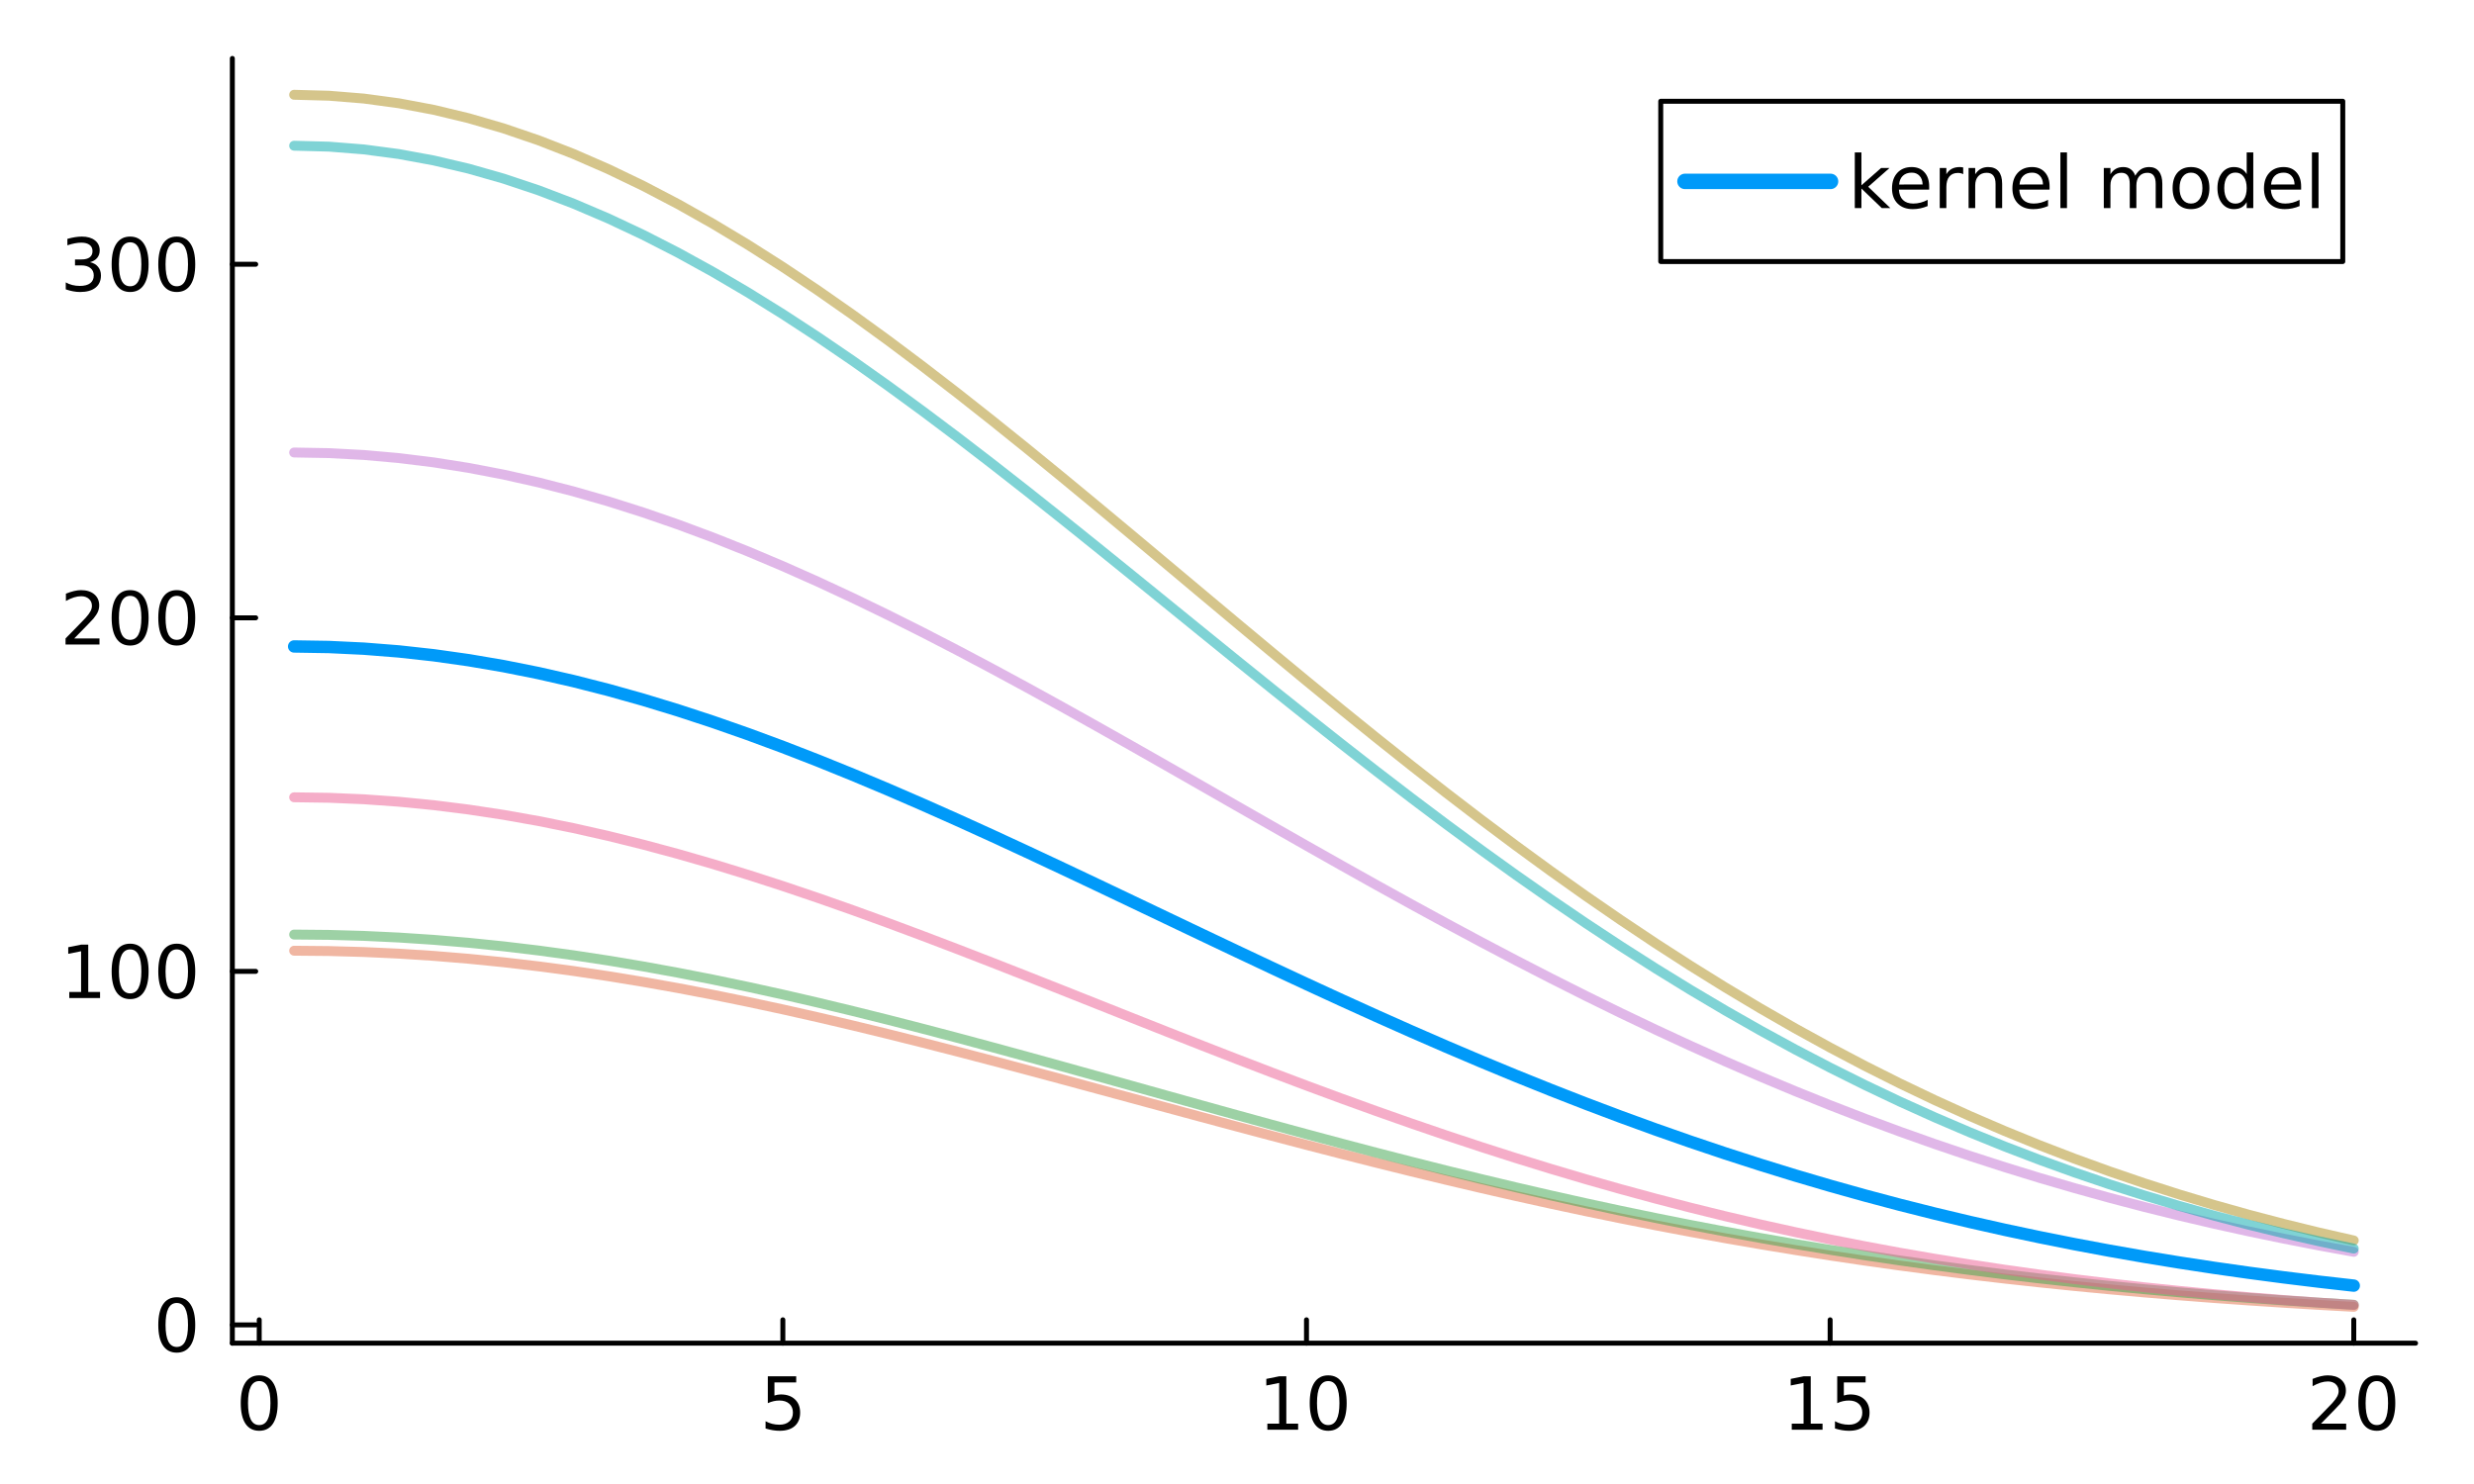 <?xml version="1.0" encoding="utf-8"?>
<svg xmlns="http://www.w3.org/2000/svg" xmlns:xlink="http://www.w3.org/1999/xlink" width="500" height="300" viewBox="0 0 2000 1200">
<rect x="0" y="0" width="2000" height="1200" fill="#333333" stroke="none"/>
<defs>
  <clipPath id="clip450">
    <rect x="0" y="0" width="2000" height="1200"/>
  </clipPath>
</defs>
<path clip-path="url(#clip450)" d="M0 1200 L2000 1200 L2000 0 L0 0  Z" fill="#ffffff" fill-rule="evenodd" fill-opacity="1"/>
<defs>
  <clipPath id="clip451">
    <rect x="400" y="0" width="1401" height="1200"/>
  </clipPath>
</defs>
<path clip-path="url(#clip450)" d="M187.824 1086.13 L1952.76 1086.13 L1952.76 47.244 L187.824 47.244  Z" fill="#ffffff" fill-rule="evenodd" fill-opacity="1"/>
<defs>
  <clipPath id="clip452">
    <rect x="187" y="47" width="1766" height="1040"/>
  </clipPath>
</defs>
<polyline clip-path="url(#clip450)" style="stroke:#000000; stroke-linecap:round; stroke-linejoin:round; stroke-width:4; stroke-opacity:1; fill:none" points="187.824,1086.13 1952.76,1086.13 "/>
<polyline clip-path="url(#clip450)" style="stroke:#000000; stroke-linecap:round; stroke-linejoin:round; stroke-width:4; stroke-opacity:1; fill:none" points="209.554,1086.13 209.554,1067.23 "/>
<polyline clip-path="url(#clip450)" style="stroke:#000000; stroke-linecap:round; stroke-linejoin:round; stroke-width:4; stroke-opacity:1; fill:none" points="632.867,1086.13 632.867,1067.23 "/>
<polyline clip-path="url(#clip450)" style="stroke:#000000; stroke-linecap:round; stroke-linejoin:round; stroke-width:4; stroke-opacity:1; fill:none" points="1056.18,1086.13 1056.18,1067.23 "/>
<polyline clip-path="url(#clip450)" style="stroke:#000000; stroke-linecap:round; stroke-linejoin:round; stroke-width:4; stroke-opacity:1; fill:none" points="1479.49,1086.13 1479.49,1067.23 "/>
<polyline clip-path="url(#clip450)" style="stroke:#000000; stroke-linecap:round; stroke-linejoin:round; stroke-width:4; stroke-opacity:1; fill:none" points="1902.8,1086.13 1902.8,1067.23 "/>
<path clip-path="url(#clip450)" d="M209.554 1116.78 Q205.04 1116.78 202.754 1121.23 Q200.497 1125.66 200.497 1134.57 Q200.497 1143.45 202.754 1147.91 Q205.04 1152.34 209.554 1152.34 Q214.097 1152.34 216.354 1147.91 Q218.639 1143.45 218.639 1134.57 Q218.639 1125.66 216.354 1121.23 Q214.097 1116.78 209.554 1116.78 M209.554 1112.15 Q216.816 1112.15 220.636 1117.9 Q224.484 1123.63 224.484 1134.57 Q224.484 1145.48 220.636 1151.24 Q216.816 1156.97 209.554 1156.97 Q202.291 1156.97 198.443 1151.24 Q194.623 1145.48 194.623 1134.57 Q194.623 1123.63 198.443 1117.9 Q202.291 1112.15 209.554 1112.15 Z" fill="#000000" fill-rule="nonzero" fill-opacity="1" /><path clip-path="url(#clip450)" d="M620.714 1112.93 L643.659 1112.93 L643.659 1117.85 L626.067 1117.85 L626.067 1128.44 Q627.34 1128 628.613 1127.8 Q629.886 1127.57 631.159 1127.57 Q638.393 1127.57 642.618 1131.53 Q646.842 1135.5 646.842 1142.27 Q646.842 1149.24 642.502 1153.12 Q638.162 1156.97 630.262 1156.97 Q627.543 1156.97 624.707 1156.5 Q621.9 1156.04 618.891 1155.12 L618.891 1149.24 Q621.495 1150.66 624.273 1151.35 Q627.051 1152.05 630.147 1152.05 Q635.152 1152.05 638.075 1149.41 Q640.997 1146.78 640.997 1142.27 Q640.997 1137.75 638.075 1135.12 Q635.152 1132.49 630.147 1132.49 Q627.803 1132.49 625.459 1133.01 Q623.144 1133.53 620.714 1134.63 L620.714 1112.93 Z" fill="#000000" fill-rule="nonzero" fill-opacity="1" /><path clip-path="url(#clip450)" d="M1024.54 1151.21 L1034.09 1151.21 L1034.09 1118.25 L1023.7 1120.34 L1023.7 1115.01 L1034.03 1112.93 L1039.87 1112.93 L1039.87 1151.21 L1049.42 1151.21 L1049.42 1156.13 L1024.54 1156.13 L1024.54 1151.21 Z" fill="#000000" fill-rule="nonzero" fill-opacity="1" /><path clip-path="url(#clip450)" d="M1073.73 1116.78 Q1069.21 1116.78 1066.93 1121.23 Q1064.67 1125.66 1064.67 1134.57 Q1064.67 1143.45 1066.93 1147.91 Q1069.21 1152.34 1073.73 1152.34 Q1078.27 1152.34 1080.53 1147.91 Q1082.81 1143.45 1082.81 1134.57 Q1082.81 1125.66 1080.53 1121.23 Q1078.27 1116.78 1073.73 1116.78 M1073.73 1112.15 Q1080.99 1112.15 1084.81 1117.9 Q1088.66 1123.63 1088.66 1134.57 Q1088.66 1145.48 1084.81 1151.24 Q1080.99 1156.97 1073.73 1156.97 Q1066.47 1156.97 1062.62 1151.24 Q1058.8 1145.48 1058.8 1134.57 Q1058.8 1123.63 1062.62 1117.9 Q1066.47 1112.15 1073.73 1112.15 Z" fill="#000000" fill-rule="nonzero" fill-opacity="1" /><path clip-path="url(#clip450)" d="M1448.47 1151.21 L1458.02 1151.21 L1458.02 1118.25 L1447.63 1120.34 L1447.63 1115.01 L1457.96 1112.93 L1463.81 1112.93 L1463.81 1151.21 L1473.36 1151.21 L1473.36 1156.13 L1448.47 1156.13 L1448.47 1151.21 Z" fill="#000000" fill-rule="nonzero" fill-opacity="1" /><path clip-path="url(#clip450)" d="M1485.22 1112.93 L1508.17 1112.93 L1508.17 1117.85 L1490.57 1117.85 L1490.57 1128.44 Q1491.85 1128 1493.12 1127.8 Q1494.39 1127.57 1495.67 1127.57 Q1502.9 1127.57 1507.13 1131.53 Q1511.35 1135.5 1511.35 1142.27 Q1511.35 1149.24 1507.01 1153.12 Q1502.67 1156.97 1494.77 1156.97 Q1492.05 1156.97 1489.21 1156.5 Q1486.41 1156.04 1483.4 1155.12 L1483.4 1149.24 Q1486 1150.66 1488.78 1151.35 Q1491.56 1152.05 1494.65 1152.05 Q1499.66 1152.05 1502.58 1149.41 Q1505.5 1146.78 1505.5 1142.27 Q1505.5 1137.75 1502.58 1135.12 Q1499.66 1132.49 1494.65 1132.49 Q1492.31 1132.49 1489.97 1133.01 Q1487.65 1133.53 1485.22 1134.63 L1485.22 1112.93 Z" fill="#000000" fill-rule="nonzero" fill-opacity="1" /><path clip-path="url(#clip450)" d="M1876.27 1151.21 L1896.67 1151.21 L1896.67 1156.13 L1869.24 1156.13 L1869.24 1151.21 Q1872.57 1147.77 1878.3 1141.98 Q1884.06 1136.16 1885.53 1134.48 Q1888.34 1131.33 1889.44 1129.16 Q1890.57 1126.96 1890.57 1124.85 Q1890.57 1121.41 1888.13 1119.24 Q1885.73 1117.07 1881.86 1117.07 Q1879.11 1117.07 1876.04 1118.02 Q1873 1118.98 1869.53 1120.91 L1869.53 1115.01 Q1873.06 1113.59 1876.13 1112.87 Q1879.19 1112.15 1881.74 1112.15 Q1888.45 1112.15 1892.45 1115.5 Q1896.44 1118.86 1896.44 1124.47 Q1896.44 1127.13 1895.43 1129.54 Q1894.44 1131.91 1891.81 1135.15 Q1891.09 1135.99 1887.21 1140.01 Q1883.33 1144 1876.27 1151.21 Z" fill="#000000" fill-rule="nonzero" fill-opacity="1" /><path clip-path="url(#clip450)" d="M1921.44 1116.78 Q1916.93 1116.78 1914.64 1121.23 Q1912.38 1125.66 1912.38 1134.57 Q1912.38 1143.45 1914.64 1147.91 Q1916.93 1152.34 1921.44 1152.34 Q1925.98 1152.34 1928.24 1147.91 Q1930.52 1143.45 1930.52 1134.57 Q1930.52 1125.66 1928.24 1121.23 Q1925.98 1116.78 1921.44 1116.78 M1921.44 1112.15 Q1928.7 1112.15 1932.52 1117.9 Q1936.37 1123.63 1936.37 1134.57 Q1936.37 1145.48 1932.52 1151.24 Q1928.7 1156.97 1921.44 1156.97 Q1914.18 1156.97 1910.33 1151.24 Q1906.51 1145.48 1906.51 1134.57 Q1906.51 1123.63 1910.33 1117.9 Q1914.18 1112.15 1921.44 1112.15 Z" fill="#000000" fill-rule="nonzero" fill-opacity="1" /><polyline clip-path="url(#clip450)" style="stroke:#000000; stroke-linecap:round; stroke-linejoin:round; stroke-width:4; stroke-opacity:1; fill:none" points="187.824,1086.13 187.824,47.244 "/>
<polyline clip-path="url(#clip450)" style="stroke:#000000; stroke-linecap:round; stroke-linejoin:round; stroke-width:4; stroke-opacity:1; fill:none" points="187.824,1071.36 206.721,1071.36 "/>
<polyline clip-path="url(#clip450)" style="stroke:#000000; stroke-linecap:round; stroke-linejoin:round; stroke-width:4; stroke-opacity:1; fill:none" points="187.824,785.467 206.721,785.467 "/>
<polyline clip-path="url(#clip450)" style="stroke:#000000; stroke-linecap:round; stroke-linejoin:round; stroke-width:4; stroke-opacity:1; fill:none" points="187.824,499.576 206.721,499.576 "/>
<polyline clip-path="url(#clip450)" style="stroke:#000000; stroke-linecap:round; stroke-linejoin:round; stroke-width:4; stroke-opacity:1; fill:none" points="187.824,213.685 206.721,213.685 "/>
<path clip-path="url(#clip450)" d="M142.893 1053.61 Q138.379 1053.61 136.094 1058.06 Q133.837 1062.49 133.837 1071.4 Q133.837 1080.28 136.094 1084.74 Q138.379 1089.17 142.893 1089.17 Q147.436 1089.17 149.693 1084.74 Q151.979 1080.28 151.979 1071.4 Q151.979 1062.49 149.693 1058.06 Q147.436 1053.61 142.893 1053.61 M142.893 1048.98 Q150.156 1048.98 153.975 1054.74 Q157.824 1060.46 157.824 1071.4 Q157.824 1082.31 153.975 1088.07 Q150.156 1093.8 142.893 1093.8 Q135.631 1093.8 131.782 1088.07 Q127.963 1082.31 127.963 1071.4 Q127.963 1060.46 131.782 1054.74 Q135.631 1048.98 142.893 1048.98 Z" fill="#000000" fill-rule="nonzero" fill-opacity="1" /><path clip-path="url(#clip450)" d="M56.001 802.148 L65.55 802.148 L65.55 769.191 L55.162 771.275 L55.162 765.951 L65.492 763.867 L71.337 763.867 L71.337 802.148 L80.885 802.148 L80.885 807.067 L56.001 807.067 L56.001 802.148 Z" fill="#000000" fill-rule="nonzero" fill-opacity="1" /><path clip-path="url(#clip450)" d="M105.191 767.716 Q100.677 767.716 98.391 772.172 Q96.134 776.599 96.134 785.511 Q96.134 794.394 98.391 798.85 Q100.677 803.277 105.191 803.277 Q109.734 803.277 111.991 798.85 Q114.277 794.394 114.277 785.511 Q114.277 776.599 111.991 772.172 Q109.734 767.716 105.191 767.716 M105.191 763.086 Q112.454 763.086 116.273 768.844 Q120.121 774.573 120.121 785.511 Q120.121 796.419 116.273 802.177 Q112.454 807.907 105.191 807.907 Q97.928 807.907 94.08 802.177 Q90.26 796.419 90.26 785.511 Q90.26 774.573 94.08 768.844 Q97.928 763.086 105.191 763.086 Z" fill="#000000" fill-rule="nonzero" fill-opacity="1" /><path clip-path="url(#clip450)" d="M142.893 767.716 Q138.379 767.716 136.094 772.172 Q133.837 776.599 133.837 785.511 Q133.837 794.394 136.094 798.85 Q138.379 803.277 142.893 803.277 Q147.436 803.277 149.693 798.85 Q151.979 794.394 151.979 785.511 Q151.979 776.599 149.693 772.172 Q147.436 767.716 142.893 767.716 M142.893 763.086 Q150.156 763.086 153.975 768.844 Q157.824 774.573 157.824 785.511 Q157.824 796.419 153.975 802.177 Q150.156 807.907 142.893 807.907 Q135.631 807.907 131.782 802.177 Q127.963 796.419 127.963 785.511 Q127.963 774.573 131.782 768.844 Q135.631 763.086 142.893 763.086 Z" fill="#000000" fill-rule="nonzero" fill-opacity="1" /><path clip-path="url(#clip450)" d="M60.023 516.257 L80.422 516.257 L80.422 521.176 L52.992 521.176 L52.992 516.257 Q56.32 512.814 62.049 507.027 Q67.807 501.211 69.282 499.533 Q72.089 496.379 73.189 494.209 Q74.317 492.01 74.317 489.898 Q74.317 486.454 71.887 484.284 Q69.485 482.114 65.608 482.114 Q62.859 482.114 59.792 483.069 Q56.754 484.024 53.282 485.962 L53.282 480.06 Q56.812 478.642 59.879 477.918 Q62.946 477.195 65.492 477.195 Q72.205 477.195 76.198 480.552 Q80.191 483.908 80.191 489.521 Q80.191 492.183 79.178 494.585 Q78.195 496.958 75.561 500.198 Q74.838 501.038 70.961 505.059 Q67.084 509.053 60.023 516.257 Z" fill="#000000" fill-rule="nonzero" fill-opacity="1" /><path clip-path="url(#clip450)" d="M105.191 481.825 Q100.677 481.825 98.391 486.281 Q96.134 490.708 96.134 499.62 Q96.134 508.503 98.391 512.959 Q100.677 517.386 105.191 517.386 Q109.734 517.386 111.991 512.959 Q114.277 508.503 114.277 499.62 Q114.277 490.708 111.991 486.281 Q109.734 481.825 105.191 481.825 M105.191 477.195 Q112.454 477.195 116.273 482.953 Q120.121 488.682 120.121 499.62 Q120.121 510.528 116.273 516.286 Q112.454 522.015 105.191 522.015 Q97.928 522.015 94.08 516.286 Q90.26 510.528 90.26 499.62 Q90.26 488.682 94.08 482.953 Q97.928 477.195 105.191 477.195 Z" fill="#000000" fill-rule="nonzero" fill-opacity="1" /><path clip-path="url(#clip450)" d="M142.893 481.825 Q138.379 481.825 136.094 486.281 Q133.837 490.708 133.837 499.62 Q133.837 508.503 136.094 512.959 Q138.379 517.386 142.893 517.386 Q147.436 517.386 149.693 512.959 Q151.979 508.503 151.979 499.62 Q151.979 490.708 149.693 486.281 Q147.436 481.825 142.893 481.825 M142.893 477.195 Q150.156 477.195 153.975 482.953 Q157.824 488.682 157.824 499.62 Q157.824 510.528 153.975 516.286 Q150.156 522.015 142.893 522.015 Q135.631 522.015 131.782 516.286 Q127.963 510.528 127.963 499.62 Q127.963 488.682 131.782 482.953 Q135.631 477.195 142.893 477.195 Z" fill="#000000" fill-rule="nonzero" fill-opacity="1" /><path clip-path="url(#clip450)" d="M72.697 211.993 Q76.892 212.89 79.236 215.725 Q81.609 218.561 81.609 222.727 Q81.609 229.122 77.211 232.623 Q72.813 236.124 64.711 236.124 Q61.991 236.124 59.097 235.575 Q56.233 235.054 53.166 233.983 L53.166 228.341 Q55.596 229.759 58.49 230.482 Q61.383 231.205 64.537 231.205 Q70.035 231.205 72.899 229.035 Q75.793 226.865 75.793 222.727 Q75.793 218.908 73.102 216.767 Q70.44 214.597 65.666 214.597 L60.631 214.597 L60.631 209.793 L65.897 209.793 Q70.209 209.793 72.494 208.086 Q74.78 206.35 74.78 203.109 Q74.78 199.782 72.407 198.017 Q70.064 196.223 65.666 196.223 Q63.264 196.223 60.515 196.744 Q57.766 197.265 54.468 198.364 L54.468 193.156 Q57.795 192.23 60.689 191.767 Q63.611 191.304 66.186 191.304 Q72.842 191.304 76.719 194.342 Q80.596 197.351 80.596 202.502 Q80.596 206.09 78.542 208.578 Q76.487 211.038 72.697 211.993 Z" fill="#000000" fill-rule="nonzero" fill-opacity="1" /><path clip-path="url(#clip450)" d="M105.191 195.934 Q100.677 195.934 98.391 200.39 Q96.134 204.817 96.134 213.729 Q96.134 222.612 98.391 227.068 Q100.677 231.495 105.191 231.495 Q109.734 231.495 111.991 227.068 Q114.277 222.612 114.277 213.729 Q114.277 204.817 111.991 200.39 Q109.734 195.934 105.191 195.934 M105.191 191.304 Q112.454 191.304 116.273 197.062 Q120.121 202.791 120.121 213.729 Q120.121 224.637 116.273 230.395 Q112.454 236.124 105.191 236.124 Q97.928 236.124 94.08 230.395 Q90.26 224.637 90.26 213.729 Q90.26 202.791 94.08 197.062 Q97.928 191.304 105.191 191.304 Z" fill="#000000" fill-rule="nonzero" fill-opacity="1" /><path clip-path="url(#clip450)" d="M142.893 195.934 Q138.379 195.934 136.094 200.39 Q133.837 204.817 133.837 213.729 Q133.837 222.612 136.094 227.068 Q138.379 231.495 142.893 231.495 Q147.436 231.495 149.693 227.068 Q151.979 222.612 151.979 213.729 Q151.979 204.817 149.693 200.39 Q147.436 195.934 142.893 195.934 M142.893 191.304 Q150.156 191.304 153.975 197.062 Q157.824 202.791 157.824 213.729 Q157.824 224.637 153.975 230.395 Q150.156 236.124 142.893 236.124 Q135.631 236.124 131.782 230.395 Q127.963 224.637 127.963 213.729 Q127.963 202.791 131.782 197.062 Q135.631 191.304 142.893 191.304 Z" fill="#000000" fill-rule="nonzero" fill-opacity="1" /><polyline clip-path="url(#clip452)" style="stroke:#009af9; stroke-linecap:round; stroke-linejoin:round; stroke-width:10; stroke-opacity:1; fill:none" points="237.775,522.74 265.996,523.188 294.216,524.533 322.437,526.765 350.658,529.876 378.879,533.849 407.1,538.666 435.321,544.302 463.541,550.732 491.762,557.924 519.983,565.845 548.204,574.458 576.425,583.723 604.646,593.597 632.867,604.037 661.087,614.996 689.308,626.427 717.529,638.281 745.75,650.509 773.971,663.06 802.192,675.884 830.413,688.932 858.633,702.155 886.854,715.503 915.075,728.929 943.296,742.388 971.517,755.834 999.738,769.226 1027.96,782.522 1056.18,795.685 1084.4,808.678 1112.62,821.468 1140.84,834.024 1169.06,846.318 1197.28,858.324 1225.5,870.019 1253.73,881.383 1281.95,892.399 1310.17,903.052 1338.39,913.33 1366.61,923.223 1394.83,932.723 1423.05,941.826 1451.27,950.53 1479.49,958.833 1507.71,966.736 1535.93,974.244 1564.15,981.36 1592.38,988.092 1620.6,994.445 1648.82,1000.43 1677.04,1006.06 1705.26,1011.34 1733.48,1016.28 1761.7,1020.89 1789.92,1025.2 1818.14,1029.21 1846.36,1032.93 1874.58,1036.38 1902.8,1039.58 "/>
<polyline clip-path="url(#clip452)" style="stroke:#e26f46; stroke-linecap:round; stroke-linejoin:round; stroke-width:8; stroke-opacity:0.5; fill:none" points="237.775,768.776 265.996,769.039 294.216,769.827 322.437,771.136 350.658,772.959 378.879,775.287 407.1,778.108 435.321,781.406 463.541,785.166 491.762,789.369 519.983,793.993 548.204,799.015 576.425,804.412 604.646,810.156 632.867,816.222 661.087,822.579 689.308,829.201 717.529,836.056 745.75,843.114 773.971,850.346 802.192,857.72 830.413,865.208 858.633,872.779 886.854,880.405 915.075,888.057 943.296,895.708 971.517,903.333 999.738,910.906 1027.96,918.404 1056.18,925.806 1084.4,933.09 1112.62,940.238 1140.84,947.233 1169.06,954.058 1197.28,960.702 1225.5,967.15 1253.73,973.394 1281.95,979.423 1310.17,985.231 1338.39,990.813 1366.61,996.164 1394.83,1001.28 1423.05,1006.16 1451.27,1010.81 1479.49,1015.23 1507.71,1019.41 1535.93,1023.36 1564.15,1027.1 1592.38,1030.61 1620.6,1033.91 1648.82,1037 1677.04,1039.89 1705.26,1042.59 1733.48,1045.1 1761.7,1047.43 1789.92,1049.6 1818.14,1051.6 1846.36,1053.45 1874.58,1055.16 1902.8,1056.73 "/>
<polyline clip-path="url(#clip452)" style="stroke:#3da44d; stroke-linecap:round; stroke-linejoin:round; stroke-width:8; stroke-opacity:0.5; fill:none" points="237.775,755.707 265.996,755.975 294.216,756.78 322.437,758.116 350.658,759.977 378.879,762.354 407.1,765.235 435.321,768.604 463.541,772.446 491.762,776.741 519.983,781.469 548.204,786.606 576.425,792.127 604.646,798.008 632.867,804.22 661.087,810.735 689.308,817.524 717.529,824.556 745.75,831.802 773.971,839.231 802.192,846.812 830.413,854.515 858.633,862.31 886.854,870.168 915.075,878.059 943.296,885.957 971.517,893.835 999.738,901.668 1027.96,909.431 1056.18,917.101 1084.4,924.659 1112.62,932.083 1140.84,939.357 1169.06,946.463 1197.28,953.388 1225.5,960.119 1253.73,966.644 1281.95,972.954 1310.17,979.041 1338.39,984.899 1366.61,990.523 1394.83,995.91 1423.05,1001.06 1451.27,1005.97 1479.49,1010.63 1507.71,1015.07 1535.93,1019.26 1564.15,1023.23 1592.38,1026.97 1620.6,1030.49 1648.82,1033.79 1677.04,1036.89 1705.26,1039.78 1733.48,1042.48 1761.7,1044.99 1789.92,1047.33 1818.14,1049.5 1846.36,1051.5 1874.58,1053.36 1902.8,1055.06 "/>
<polyline clip-path="url(#clip452)" style="stroke:#c271d2; stroke-linecap:round; stroke-linejoin:round; stroke-width:8; stroke-opacity:0.5; fill:none" points="237.775,365.903 265.996,366.406 294.216,367.91 322.437,370.411 350.658,373.898 378.879,378.355 407.1,383.763 435.321,390.101 463.541,397.341 491.762,405.454 519.983,414.406 548.204,424.16 576.425,434.676 604.646,445.914 632.867,457.828 661.087,470.371 689.308,483.497 717.529,497.154 745.75,511.292 773.971,525.86 802.192,540.806 830.413,556.076 858.633,571.62 886.854,587.384 915.075,603.319 943.296,619.373 971.517,635.498 999.738,651.646 1027.96,667.771 1056.18,683.83 1084.4,699.778 1112.62,715.578 1140.84,731.191 1169.06,746.582 1197.28,761.718 1225.5,776.568 1253.73,791.106 1281.95,805.307 1310.17,819.147 1338.39,832.608 1366.61,845.672 1394.83,858.325 1423.05,870.555 1451.27,882.352 1479.49,893.709 1507.71,904.622 1535.93,915.087 1564.15,925.104 1592.38,934.673 1620.6,943.798 1648.82,952.484 1677.04,960.736 1705.26,968.561 1733.48,975.969 1761.7,982.97 1789.92,989.573 1818.14,995.79 1846.36,1001.63 1874.58,1007.12 1902.8,1012.25 "/>
<polyline clip-path="url(#clip452)" style="stroke:#ac8d18; stroke-linecap:round; stroke-linejoin:round; stroke-width:8; stroke-opacity:0.5; fill:none" points="237.775,76.647 265.996,77.412 294.216,79.704 322.437,83.512 350.658,88.818 378.879,95.6 407.1,103.824 435.321,113.455 463.541,124.448 491.762,136.754 519.983,150.32 548.204,165.084 576.425,180.983 604.646,197.948 632.867,215.907 661.087,234.786 689.308,254.506 717.529,274.988 745.75,296.15 773.971,317.91 802.192,340.186 830.413,362.895 858.633,385.953 886.854,409.281 915.075,432.799 943.296,456.428 971.517,480.093 999.738,503.723 1027.96,527.245 1056.18,550.595 1084.4,573.71 1112.62,596.53 1140.84,619 1169.06,641.07 1197.28,662.692 1225.5,683.825 1253.73,704.43 1281.95,724.473 1310.17,743.926 1338.39,762.764 1366.61,780.965 1394.83,798.513 1423.05,815.394 1451.27,831.601 1479.49,847.126 1507.71,861.969 1535.93,876.13 1564.15,889.613 1592.38,902.426 1620.6,914.576 1648.82,926.076 1677.04,936.94 1705.26,947.183 1733.48,956.821 1761.7,965.874 1789.92,974.361 1818.14,982.302 1846.36,989.719 1874.58,996.633 1902.8,1003.07 "/>
<polyline clip-path="url(#clip452)" style="stroke:#00a9ad; stroke-linecap:round; stroke-linejoin:round; stroke-width:8; stroke-opacity:0.5; fill:none" points="237.775,117.831 265.996,118.581 294.216,120.826 322.437,124.557 350.658,129.755 378.879,136.397 407.1,144.45 435.321,153.879 463.541,164.639 491.762,176.682 519.983,189.952 548.204,204.39 576.425,219.932 604.646,236.509 632.867,254.05 661.087,272.481 689.308,291.723 717.529,311.697 745.75,332.323 773.971,353.519 802.192,375.203 830.413,397.293 858.633,419.708 886.854,442.368 915.075,465.194 943.296,488.11 971.517,511.042 999.738,533.918 1027.96,556.67 1056.18,579.234 1084.4,601.548 1112.62,623.556 1140.84,645.203 1169.06,666.441 1197.28,687.226 1225.5,707.516 1253.73,727.277 1281.95,746.475 1310.17,765.085 1338.39,783.082 1366.61,800.448 1394.83,817.169 1423.05,833.232 1451.27,848.631 1479.49,863.361 1507.71,877.422 1535.93,890.817 1564.15,903.551 1592.38,915.632 1620.6,927.071 1648.82,937.879 1677.04,948.072 1705.26,957.665 1733.48,966.677 1761.7,975.126 1789.92,983.032 1818.14,990.416 1846.36,997.299 1874.58,1003.7 1902.8,1009.65 "/>
<polyline clip-path="url(#clip452)" style="stroke:#ed5d92; stroke-linecap:round; stroke-linejoin:round; stroke-width:8; stroke-opacity:0.5; fill:none" points="237.775,644.708 265.996,645.109 294.216,646.31 322.437,648.303 350.658,651.077 378.879,654.618 407.1,658.905 435.321,663.915 463.541,669.62 491.762,675.989 519.983,682.988 548.204,690.58 576.425,698.724 604.646,707.38 632.867,716.502 661.087,726.045 689.308,735.963 717.529,746.208 745.75,756.732 773.971,767.487 802.192,778.426 830.413,789.501 858.633,800.667 886.854,811.879 915.075,823.094 943.296,834.27 971.517,845.369 999.738,856.352 1027.96,867.186 1056.18,877.838 1084.4,888.279 1112.62,898.482 1140.84,908.423 1169.06,918.081 1197.28,927.437 1225.5,936.476 1253.73,945.185 1281.95,953.553 1310.17,961.573 1338.39,969.239 1366.61,976.548 1394.83,983.499 1423.05,990.094 1451.27,996.334 1479.49,1002.23 1507.71,1007.77 1535.93,1012.99 1564.15,1017.87 1592.38,1022.44 1620.6,1026.71 1648.82,1030.67 1677.04,1034.36 1705.26,1037.77 1733.48,1040.93 1761.7,1043.84 1789.92,1046.52 1818.14,1048.98 1846.36,1051.24 1874.58,1053.3 1902.8,1055.18 "/>
<path clip-path="url(#clip450)" d="M1342.55 211.474 L1893.92 211.474 L1893.92 81.874 L1342.55 81.874  Z" fill="#ffffff" fill-rule="evenodd" fill-opacity="1"/>
<polyline clip-path="url(#clip450)" style="stroke:#000000; stroke-linecap:round; stroke-linejoin:round; stroke-width:4; stroke-opacity:1; fill:none" points="1342.55,211.474 1893.92,211.474 1893.92,81.874 1342.55,81.874 1342.55,211.474 "/>
<polyline clip-path="url(#clip450)" style="stroke:#009af9; stroke-linecap:round; stroke-linejoin:round; stroke-width:12.5; stroke-opacity:1; fill:none" points="1362.16,146.674 1479.82,146.674 "/>
<path clip-path="url(#clip450)" d="M1499.43 123.251 L1504.79 123.251 L1504.79 149.842 L1520.67 135.866 L1527.47 135.866 L1510.28 151.028 L1528.19 168.274 L1521.25 168.274 L1504.79 152.446 L1504.79 168.274 L1499.43 168.274 L1499.43 123.251 Z" fill="#000000" fill-rule="nonzero" fill-opacity="1" /><path clip-path="url(#clip450)" d="M1559.56 150.739 L1559.56 153.343 L1535.08 153.343 Q1535.43 158.841 1538.38 161.734 Q1541.36 164.599 1546.65 164.599 Q1549.72 164.599 1552.59 163.846 Q1555.48 163.094 1558.32 161.59 L1558.32 166.624 Q1555.45 167.84 1552.44 168.476 Q1549.43 169.113 1546.34 169.113 Q1538.58 169.113 1534.04 164.599 Q1529.52 160.085 1529.52 152.388 Q1529.52 144.431 1533.81 139.773 Q1538.12 135.085 1545.41 135.085 Q1551.95 135.085 1555.74 139.31 Q1559.56 143.505 1559.56 150.739 M1554.24 149.176 Q1554.18 144.807 1551.78 142.203 Q1549.4 139.599 1545.47 139.599 Q1541.01 139.599 1538.32 142.116 Q1535.66 144.634 1535.25 149.205 L1554.24 149.176 Z" fill="#000000" fill-rule="nonzero" fill-opacity="1" /><path clip-path="url(#clip450)" d="M1587.08 140.843 Q1586.18 140.322 1585.11 140.091 Q1584.07 139.83 1582.79 139.83 Q1578.28 139.83 1575.85 142.782 Q1573.45 145.704 1573.45 151.202 L1573.45 168.274 L1568.1 168.274 L1568.1 135.866 L1573.45 135.866 L1573.45 140.901 Q1575.13 137.95 1577.82 136.532 Q1580.51 135.085 1584.36 135.085 Q1584.91 135.085 1585.57 135.172 Q1586.24 135.23 1587.05 135.374 L1587.08 140.843 Z" fill="#000000" fill-rule="nonzero" fill-opacity="1" /><path clip-path="url(#clip450)" d="M1618.56 148.713 L1618.56 168.274 L1613.23 168.274 L1613.23 148.887 Q1613.23 144.286 1611.44 142.001 Q1609.65 139.715 1606.06 139.715 Q1601.75 139.715 1599.26 142.464 Q1596.77 145.212 1596.77 149.958 L1596.77 168.274 L1591.42 168.274 L1591.42 135.866 L1596.77 135.866 L1596.77 140.901 Q1598.68 137.979 1601.25 136.532 Q1603.86 135.085 1607.24 135.085 Q1612.83 135.085 1615.69 138.557 Q1618.56 142.001 1618.56 148.713 Z" fill="#000000" fill-rule="nonzero" fill-opacity="1" /><path clip-path="url(#clip450)" d="M1656.9 150.739 L1656.9 153.343 L1632.42 153.343 Q1632.76 158.841 1635.72 161.734 Q1638.7 164.599 1643.99 164.599 Q1647.06 164.599 1649.92 163.846 Q1652.82 163.094 1655.65 161.59 L1655.65 166.624 Q1652.79 167.84 1649.78 168.476 Q1646.77 169.113 1643.67 169.113 Q1635.92 169.113 1631.38 164.599 Q1626.86 160.085 1626.86 152.388 Q1626.86 144.431 1631.14 139.773 Q1635.46 135.085 1642.75 135.085 Q1649.29 135.085 1653.08 139.31 Q1656.9 143.505 1656.9 150.739 M1651.57 149.176 Q1651.51 144.807 1649.11 142.203 Q1646.74 139.599 1642.81 139.599 Q1638.35 139.599 1635.66 142.116 Q1633 144.634 1632.59 149.205 L1651.57 149.176 Z" fill="#000000" fill-rule="nonzero" fill-opacity="1" /><path clip-path="url(#clip450)" d="M1665.64 123.251 L1670.96 123.251 L1670.96 168.274 L1665.64 168.274 L1665.64 123.251 Z" fill="#000000" fill-rule="nonzero" fill-opacity="1" /><path clip-path="url(#clip450)" d="M1726.17 142.087 Q1728.16 138.499 1730.94 136.792 Q1733.72 135.085 1737.48 135.085 Q1742.54 135.085 1745.29 138.644 Q1748.04 142.174 1748.04 148.713 L1748.04 168.274 L1742.69 168.274 L1742.69 148.887 Q1742.69 144.229 1741.04 141.972 Q1739.39 139.715 1736.01 139.715 Q1731.87 139.715 1729.47 142.464 Q1727.06 145.212 1727.06 149.958 L1727.06 168.274 L1721.71 168.274 L1721.71 148.887 Q1721.71 144.2 1720.06 141.972 Q1718.41 139.715 1714.97 139.715 Q1710.89 139.715 1708.49 142.492 Q1706.09 145.241 1706.09 149.958 L1706.09 168.274 L1700.73 168.274 L1700.73 135.866 L1706.09 135.866 L1706.09 140.901 Q1707.91 137.921 1710.46 136.503 Q1713 135.085 1716.5 135.085 Q1720.03 135.085 1722.49 136.879 Q1724.98 138.673 1726.17 142.087 Z" fill="#000000" fill-rule="nonzero" fill-opacity="1" /><path clip-path="url(#clip450)" d="M1771.22 139.599 Q1766.94 139.599 1764.45 142.955 Q1761.96 146.283 1761.96 152.099 Q1761.96 157.915 1764.42 161.271 Q1766.91 164.599 1771.22 164.599 Q1775.47 164.599 1777.96 161.242 Q1780.45 157.886 1780.45 152.099 Q1780.45 146.341 1777.96 142.984 Q1775.47 139.599 1771.22 139.599 M1771.22 135.085 Q1778.16 135.085 1782.13 139.599 Q1786.09 144.113 1786.09 152.099 Q1786.09 160.056 1782.13 164.599 Q1778.16 169.113 1771.22 169.113 Q1764.25 169.113 1760.28 164.599 Q1756.35 160.056 1756.35 152.099 Q1756.35 144.113 1760.28 139.599 Q1764.25 135.085 1771.22 135.085 Z" fill="#000000" fill-rule="nonzero" fill-opacity="1" /><path clip-path="url(#clip450)" d="M1816.24 140.785 L1816.24 123.251 L1821.57 123.251 L1821.57 168.274 L1816.24 168.274 L1816.24 163.412 Q1814.56 166.306 1811.99 167.724 Q1809.44 169.113 1805.85 169.113 Q1799.98 169.113 1796.28 164.425 Q1792.6 159.738 1792.6 152.099 Q1792.6 144.46 1796.28 139.773 Q1799.98 135.085 1805.85 135.085 Q1809.44 135.085 1811.99 136.503 Q1814.56 137.892 1816.24 140.785 M1798.1 152.099 Q1798.1 157.973 1800.5 161.329 Q1802.93 164.657 1807.16 164.657 Q1811.38 164.657 1813.81 161.329 Q1816.24 157.973 1816.24 152.099 Q1816.24 146.225 1813.81 142.898 Q1811.38 139.541 1807.16 139.541 Q1802.93 139.541 1800.5 142.898 Q1798.1 146.225 1798.1 152.099 Z" fill="#000000" fill-rule="nonzero" fill-opacity="1" /><path clip-path="url(#clip450)" d="M1860.25 150.739 L1860.25 153.343 L1835.77 153.343 Q1836.12 158.841 1839.07 161.734 Q1842.05 164.599 1847.35 164.599 Q1850.41 164.599 1853.28 163.846 Q1856.17 163.094 1859.01 161.59 L1859.01 166.624 Q1856.14 167.84 1853.13 168.476 Q1850.12 169.113 1847.03 169.113 Q1839.27 169.113 1834.73 164.599 Q1830.22 160.085 1830.22 152.388 Q1830.22 144.431 1834.5 139.773 Q1838.81 135.085 1846.1 135.085 Q1852.64 135.085 1856.43 139.31 Q1860.25 143.505 1860.25 150.739 M1854.93 149.176 Q1854.87 144.807 1852.47 142.203 Q1850.1 139.599 1846.16 139.599 Q1841.7 139.599 1839.01 142.116 Q1836.35 144.634 1835.95 149.205 L1854.93 149.176 Z" fill="#000000" fill-rule="nonzero" fill-opacity="1" /><path clip-path="url(#clip450)" d="M1868.99 123.251 L1874.31 123.251 L1874.31 168.274 L1868.99 168.274 L1868.99 123.251 Z" fill="#000000" fill-rule="nonzero" fill-opacity="1" /></svg>
